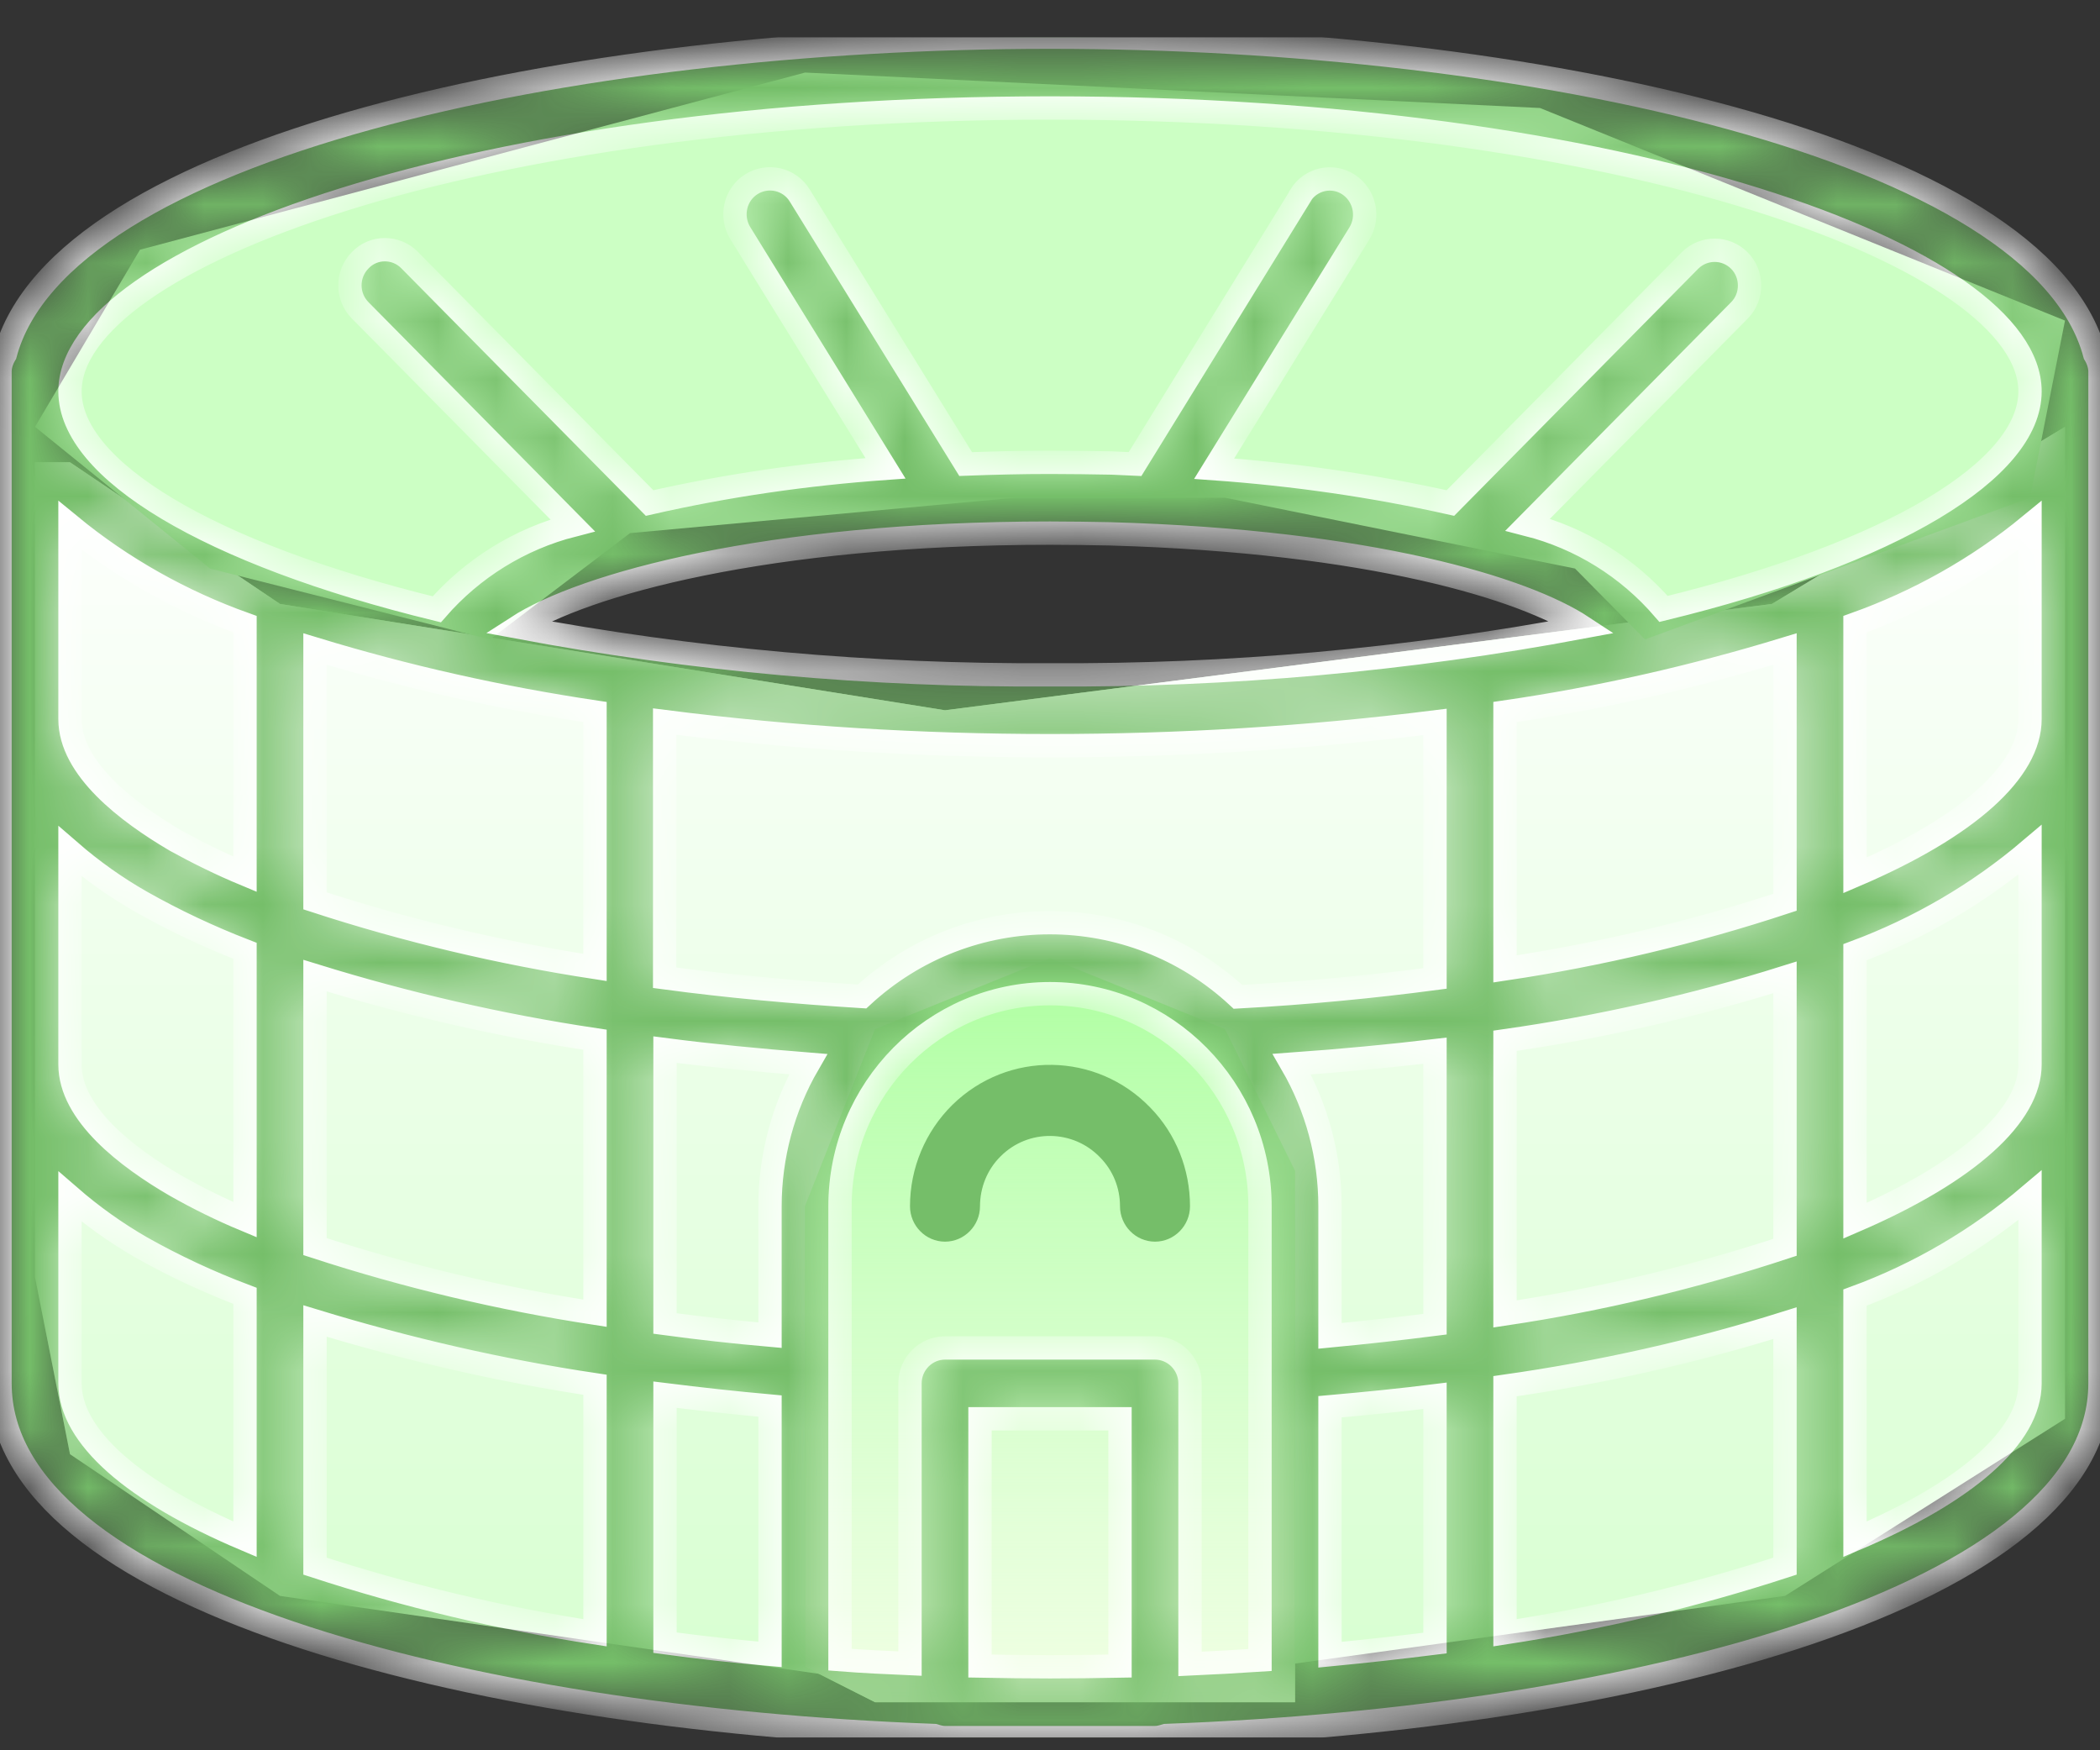 <svg width="36" height="30" viewBox="0 0 36 30" fill="none" xmlns="http://www.w3.org/2000/svg">
<rect x="0" y="0" width="36" height="30" fill="#333333" stroke="none"/>
<g clip-path="url(#clip0)">
<path d="M4.8 10.352L1.2 7.924H0.6V21.889L1.2 24.925L4.8 27.354L17.4 29.176L30.6 27.354L35.4 24.318V7.316L30.375 10.352L16.2 12.174L4.8 10.352Z" fill="#D7FFD0"/>
<path d="M4.8 10.352L1.2 7.924H0.6V21.889L1.2 24.925L4.8 27.354L17.4 29.176L30.6 27.354L35.4 24.318V7.316L30.375 10.352L16.2 12.174L4.8 10.352Z" fill="url(#paint0_linear)"/>
<path d="M10.8 9.138L8.4 10.96L3.6 9.745L0.6 7.316L2.4 4.28L13.8 1.244L26.4 1.851L35.4 5.495L34.8 8.531L28.2 10.96L27 9.745L21 8.531H17.4L10.8 9.138Z" fill="#CCFFC4"/>
<path d="M13.8 20.675V28.569L15 29.176H22.2V20.068L21 17.639L18 16.424L15 17.639L13.8 20.675Z" fill="#AEFFA0"/>
<path d="M13.8 20.675V28.569L15 29.176H22.2V20.068L21 17.639L18 16.424L15 17.639L13.8 20.675Z" fill="url(#paint1_linear)"/>
<mask id="path-4-inside-1" fill="white">
<path d="M18 0.637C9.756 0.637 1.032 2.538 0.09 6.072C0.036 6.163 0 6.266 0 6.369V23.711C0 27.354 7.926 29.449 16.014 29.747C16.074 29.765 16.134 29.783 16.2 29.783H19.8C19.866 29.783 19.926 29.765 19.986 29.747C28.074 29.449 36 27.354 36 23.711V6.369C36 6.266 35.964 6.163 35.91 6.072C34.968 2.538 26.244 0.637 18 0.637ZM34.8 18.246C34.8 19.108 33.768 20.074 31.8 20.924V16.321C32.892 15.914 33.906 15.325 34.8 14.566V18.246ZM18 28.569C17.592 28.569 17.196 28.563 16.8 28.556V24.318H19.2V28.556C18.804 28.563 18.408 28.569 18 28.569ZM19.8 23.104H16.2C15.87 23.104 15.6 23.377 15.6 23.711V28.514C15.192 28.496 14.796 28.478 14.4 28.447V20.675C14.4 18.665 16.014 17.032 18 17.032C19.986 17.032 21.6 18.665 21.6 20.675V28.453C21.21 28.478 20.808 28.502 20.4 28.52V23.711C20.4 23.377 20.13 23.104 19.8 23.104ZM18 9.138C18.348 9.138 18.696 9.144 19.026 9.15C23.514 9.278 26.136 10.091 27.132 10.747C24.12 11.312 21.066 11.585 18 11.567C14.934 11.585 11.88 11.312 8.868 10.747C9.996 10.018 13.14 9.138 18 9.138ZM22.146 18.24C23.004 18.179 23.826 18.1 24.6 18.009V22.697C24.024 22.77 23.424 22.837 22.8 22.897V20.675C22.8 19.819 22.572 18.975 22.146 18.24ZM21.222 17.086C19.398 15.392 16.602 15.392 14.778 17.08C13.614 17.007 12.48 16.904 11.394 16.759V12.368C13.59 12.648 15.792 12.781 18 12.781C20.208 12.781 22.41 12.648 24.6 12.374V16.771C23.544 16.91 22.422 17.02 21.222 17.086ZM13.2 20.675V22.885C12.588 22.831 11.988 22.764 11.4 22.685V17.991C12.192 18.094 13.014 18.173 13.854 18.24C13.428 18.975 13.2 19.819 13.2 20.675ZM25.8 12.204C27.426 11.968 29.028 11.603 30.6 11.124V15.465C29.034 15.981 27.426 16.364 25.8 16.607V12.204ZM10.2 12.204V16.582C8.574 16.333 6.966 15.951 5.4 15.441V11.124C6.972 11.603 8.574 11.961 10.2 12.204ZM4.2 14.985C3.792 14.815 3.396 14.621 3.012 14.409C2.184 13.923 1.2 13.176 1.2 12.326V9.004C2.094 9.739 3.114 10.31 4.2 10.698V14.985ZM1.2 14.591C1.578 14.919 1.986 15.21 2.424 15.459C2.994 15.781 3.588 16.06 4.2 16.297V20.906C3.792 20.736 3.396 20.541 3.012 20.323C2.184 19.843 1.2 19.096 1.2 18.246V14.591ZM5.4 16.722C6.972 17.208 8.574 17.578 10.2 17.821V22.509C8.574 22.26 6.966 21.877 5.4 21.367V16.722ZM10.2 23.735V27.986C8.574 27.737 6.966 27.354 5.4 26.844V22.642C6.972 23.122 8.574 23.492 10.2 23.735ZM11.4 23.905C11.988 23.978 12.588 24.045 13.2 24.1V28.356C12.582 28.302 11.982 28.235 11.4 28.156V23.905ZM22.8 24.112C23.424 24.057 24.024 23.996 24.6 23.924V28.162C24.018 28.235 23.418 28.302 22.8 28.362V24.112ZM25.8 23.76C27.426 23.529 29.034 23.171 30.6 22.679V26.844C29.034 27.354 27.426 27.737 25.8 27.986V23.76ZM25.8 22.521V17.839C27.426 17.608 29.034 17.244 30.6 16.752V21.379C29.034 21.895 27.426 22.278 25.8 22.521ZM34.8 12.326C34.8 13.212 33.744 14.172 31.8 15.004V10.698C32.886 10.31 33.906 9.739 34.8 9.004V12.326ZM18 1.851C27.9 1.851 34.8 4.414 34.8 6.709C34.8 8.051 32.448 9.478 28.518 10.437C27.906 9.727 27.096 9.223 26.19 8.992L29.82 5.319C30.054 5.082 30.048 4.693 29.814 4.462C29.58 4.232 29.208 4.232 28.974 4.462L24.864 8.622C23.532 8.324 22.176 8.13 20.814 8.033L23.304 4.001C23.478 3.716 23.394 3.345 23.118 3.163C22.842 2.981 22.47 3.066 22.296 3.345C22.296 3.345 22.296 3.345 22.296 3.351L19.458 7.954C19.326 7.948 19.194 7.942 19.062 7.936C18.708 7.93 18.36 7.924 18 7.924C17.52 7.924 17.034 7.936 16.554 7.954L13.71 3.351C13.536 3.066 13.164 2.981 12.882 3.157C12.6 3.333 12.516 3.71 12.69 3.995L15.18 8.027C13.818 8.124 12.468 8.318 11.136 8.622L7.02 4.456C6.786 4.22 6.402 4.22 6.174 4.462C5.94 4.699 5.94 5.082 6.174 5.319L9.816 9.004C8.916 9.235 8.1 9.739 7.488 10.444C3.558 9.484 1.2 8.051 1.2 6.709C1.2 4.414 8.1 1.851 18 1.851ZM1.2 23.711V20.511C1.578 20.839 1.986 21.13 2.418 21.379C2.988 21.701 3.588 21.98 4.2 22.211V26.383C2.28 25.569 1.2 24.622 1.2 23.711ZM31.8 26.383V22.241C32.892 21.841 33.906 21.246 34.8 20.487V23.711C34.8 24.622 33.72 25.569 31.8 26.383Z"/>
</mask>
<path d="M18 0.637C9.756 0.637 1.032 2.538 0.09 6.072C0.036 6.163 0 6.266 0 6.369V23.711C0 27.354 7.926 29.449 16.014 29.747C16.074 29.765 16.134 29.783 16.2 29.783H19.8C19.866 29.783 19.926 29.765 19.986 29.747C28.074 29.449 36 27.354 36 23.711V6.369C36 6.266 35.964 6.163 35.91 6.072C34.968 2.538 26.244 0.637 18 0.637ZM34.8 18.246C34.8 19.108 33.768 20.074 31.8 20.924V16.321C32.892 15.914 33.906 15.325 34.8 14.566V18.246ZM18 28.569C17.592 28.569 17.196 28.563 16.8 28.556V24.318H19.2V28.556C18.804 28.563 18.408 28.569 18 28.569ZM19.8 23.104H16.2C15.87 23.104 15.6 23.377 15.6 23.711V28.514C15.192 28.496 14.796 28.478 14.4 28.447V20.675C14.4 18.665 16.014 17.032 18 17.032C19.986 17.032 21.6 18.665 21.6 20.675V28.453C21.21 28.478 20.808 28.502 20.4 28.52V23.711C20.4 23.377 20.13 23.104 19.8 23.104ZM18 9.138C18.348 9.138 18.696 9.144 19.026 9.15C23.514 9.278 26.136 10.091 27.132 10.747C24.12 11.312 21.066 11.585 18 11.567C14.934 11.585 11.88 11.312 8.868 10.747C9.996 10.018 13.14 9.138 18 9.138ZM22.146 18.24C23.004 18.179 23.826 18.1 24.6 18.009V22.697C24.024 22.77 23.424 22.837 22.8 22.897V20.675C22.8 19.819 22.572 18.975 22.146 18.24ZM21.222 17.086C19.398 15.392 16.602 15.392 14.778 17.08C13.614 17.007 12.48 16.904 11.394 16.759V12.368C13.59 12.648 15.792 12.781 18 12.781C20.208 12.781 22.41 12.648 24.6 12.374V16.771C23.544 16.91 22.422 17.02 21.222 17.086ZM13.2 20.675V22.885C12.588 22.831 11.988 22.764 11.4 22.685V17.991C12.192 18.094 13.014 18.173 13.854 18.24C13.428 18.975 13.2 19.819 13.2 20.675ZM25.8 12.204C27.426 11.968 29.028 11.603 30.6 11.124V15.465C29.034 15.981 27.426 16.364 25.8 16.607V12.204ZM10.2 12.204V16.582C8.574 16.333 6.966 15.951 5.4 15.441V11.124C6.972 11.603 8.574 11.961 10.2 12.204ZM4.2 14.985C3.792 14.815 3.396 14.621 3.012 14.409C2.184 13.923 1.2 13.176 1.2 12.326V9.004C2.094 9.739 3.114 10.31 4.2 10.698V14.985ZM1.2 14.591C1.578 14.919 1.986 15.21 2.424 15.459C2.994 15.781 3.588 16.06 4.2 16.297V20.906C3.792 20.736 3.396 20.541 3.012 20.323C2.184 19.843 1.2 19.096 1.2 18.246V14.591ZM5.4 16.722C6.972 17.208 8.574 17.578 10.2 17.821V22.509C8.574 22.26 6.966 21.877 5.4 21.367V16.722ZM10.2 23.735V27.986C8.574 27.737 6.966 27.354 5.4 26.844V22.642C6.972 23.122 8.574 23.492 10.2 23.735ZM11.4 23.905C11.988 23.978 12.588 24.045 13.2 24.1V28.356C12.582 28.302 11.982 28.235 11.4 28.156V23.905ZM22.8 24.112C23.424 24.057 24.024 23.996 24.6 23.924V28.162C24.018 28.235 23.418 28.302 22.8 28.362V24.112ZM25.8 23.76C27.426 23.529 29.034 23.171 30.6 22.679V26.844C29.034 27.354 27.426 27.737 25.8 27.986V23.76ZM25.8 22.521V17.839C27.426 17.608 29.034 17.244 30.6 16.752V21.379C29.034 21.895 27.426 22.278 25.8 22.521ZM34.8 12.326C34.8 13.212 33.744 14.172 31.8 15.004V10.698C32.886 10.31 33.906 9.739 34.8 9.004V12.326ZM18 1.851C27.9 1.851 34.8 4.414 34.8 6.709C34.8 8.051 32.448 9.478 28.518 10.437C27.906 9.727 27.096 9.223 26.19 8.992L29.82 5.319C30.054 5.082 30.048 4.693 29.814 4.462C29.58 4.232 29.208 4.232 28.974 4.462L24.864 8.622C23.532 8.324 22.176 8.13 20.814 8.033L23.304 4.001C23.478 3.716 23.394 3.345 23.118 3.163C22.842 2.981 22.47 3.066 22.296 3.345C22.296 3.345 22.296 3.345 22.296 3.351L19.458 7.954C19.326 7.948 19.194 7.942 19.062 7.936C18.708 7.93 18.36 7.924 18 7.924C17.52 7.924 17.034 7.936 16.554 7.954L13.71 3.351C13.536 3.066 13.164 2.981 12.882 3.157C12.6 3.333 12.516 3.71 12.69 3.995L15.18 8.027C13.818 8.124 12.468 8.318 11.136 8.622L7.02 4.456C6.786 4.22 6.402 4.22 6.174 4.462C5.94 4.699 5.94 5.082 6.174 5.319L9.816 9.004C8.916 9.235 8.1 9.739 7.488 10.444C3.558 9.484 1.2 8.051 1.2 6.709C1.2 4.414 8.1 1.851 18 1.851ZM1.2 23.711V20.511C1.578 20.839 1.986 21.13 2.418 21.379C2.988 21.701 3.588 21.98 4.2 22.211V26.383C2.28 25.569 1.2 24.622 1.2 23.711ZM31.8 26.383V22.241C32.892 21.841 33.906 21.246 34.8 20.487V23.711C34.8 24.622 33.72 25.569 31.8 26.383Z" fill="#75BE69" stroke="white" stroke-width="0.4" mask="url(#path-4-inside-1)"/>
<path d="M19.722 18.987C18.798 18.027 17.28 18.003 16.326 18.938C15.864 19.394 15.6 20.019 15.6 20.675C15.6 21.009 15.87 21.282 16.2 21.282C16.53 21.282 16.8 21.009 16.8 20.675C16.8 20.353 16.926 20.043 17.154 19.819C17.628 19.345 18.396 19.357 18.858 19.837C19.08 20.062 19.2 20.359 19.2 20.675C19.2 21.009 19.47 21.282 19.8 21.282C20.13 21.282 20.4 21.009 20.4 20.675C20.4 20.043 20.16 19.436 19.722 18.987Z" fill="#75BE69"/>
</g>
<defs>
<linearGradient id="paint0_linear" x1="18" y1="7.316" x2="18" y2="29.176" gradientUnits="userSpaceOnUse">
<stop stop-color="white"/>
<stop offset="1" stop-color="white" stop-opacity="0"/>
</linearGradient>
<linearGradient id="paint1_linear" x1="18" y1="29.176" x2="18" y2="16.424" gradientUnits="userSpaceOnUse">
<stop stop-color="#F0FFE3"/>
<stop offset="1" stop-color="white" stop-opacity="0"/>
</linearGradient>
<clipPath id="clip0">
<rect width="36" height="29.146" fill="white" transform="translate(0 0.637)"/>
</clipPath>
</defs>
</svg>
